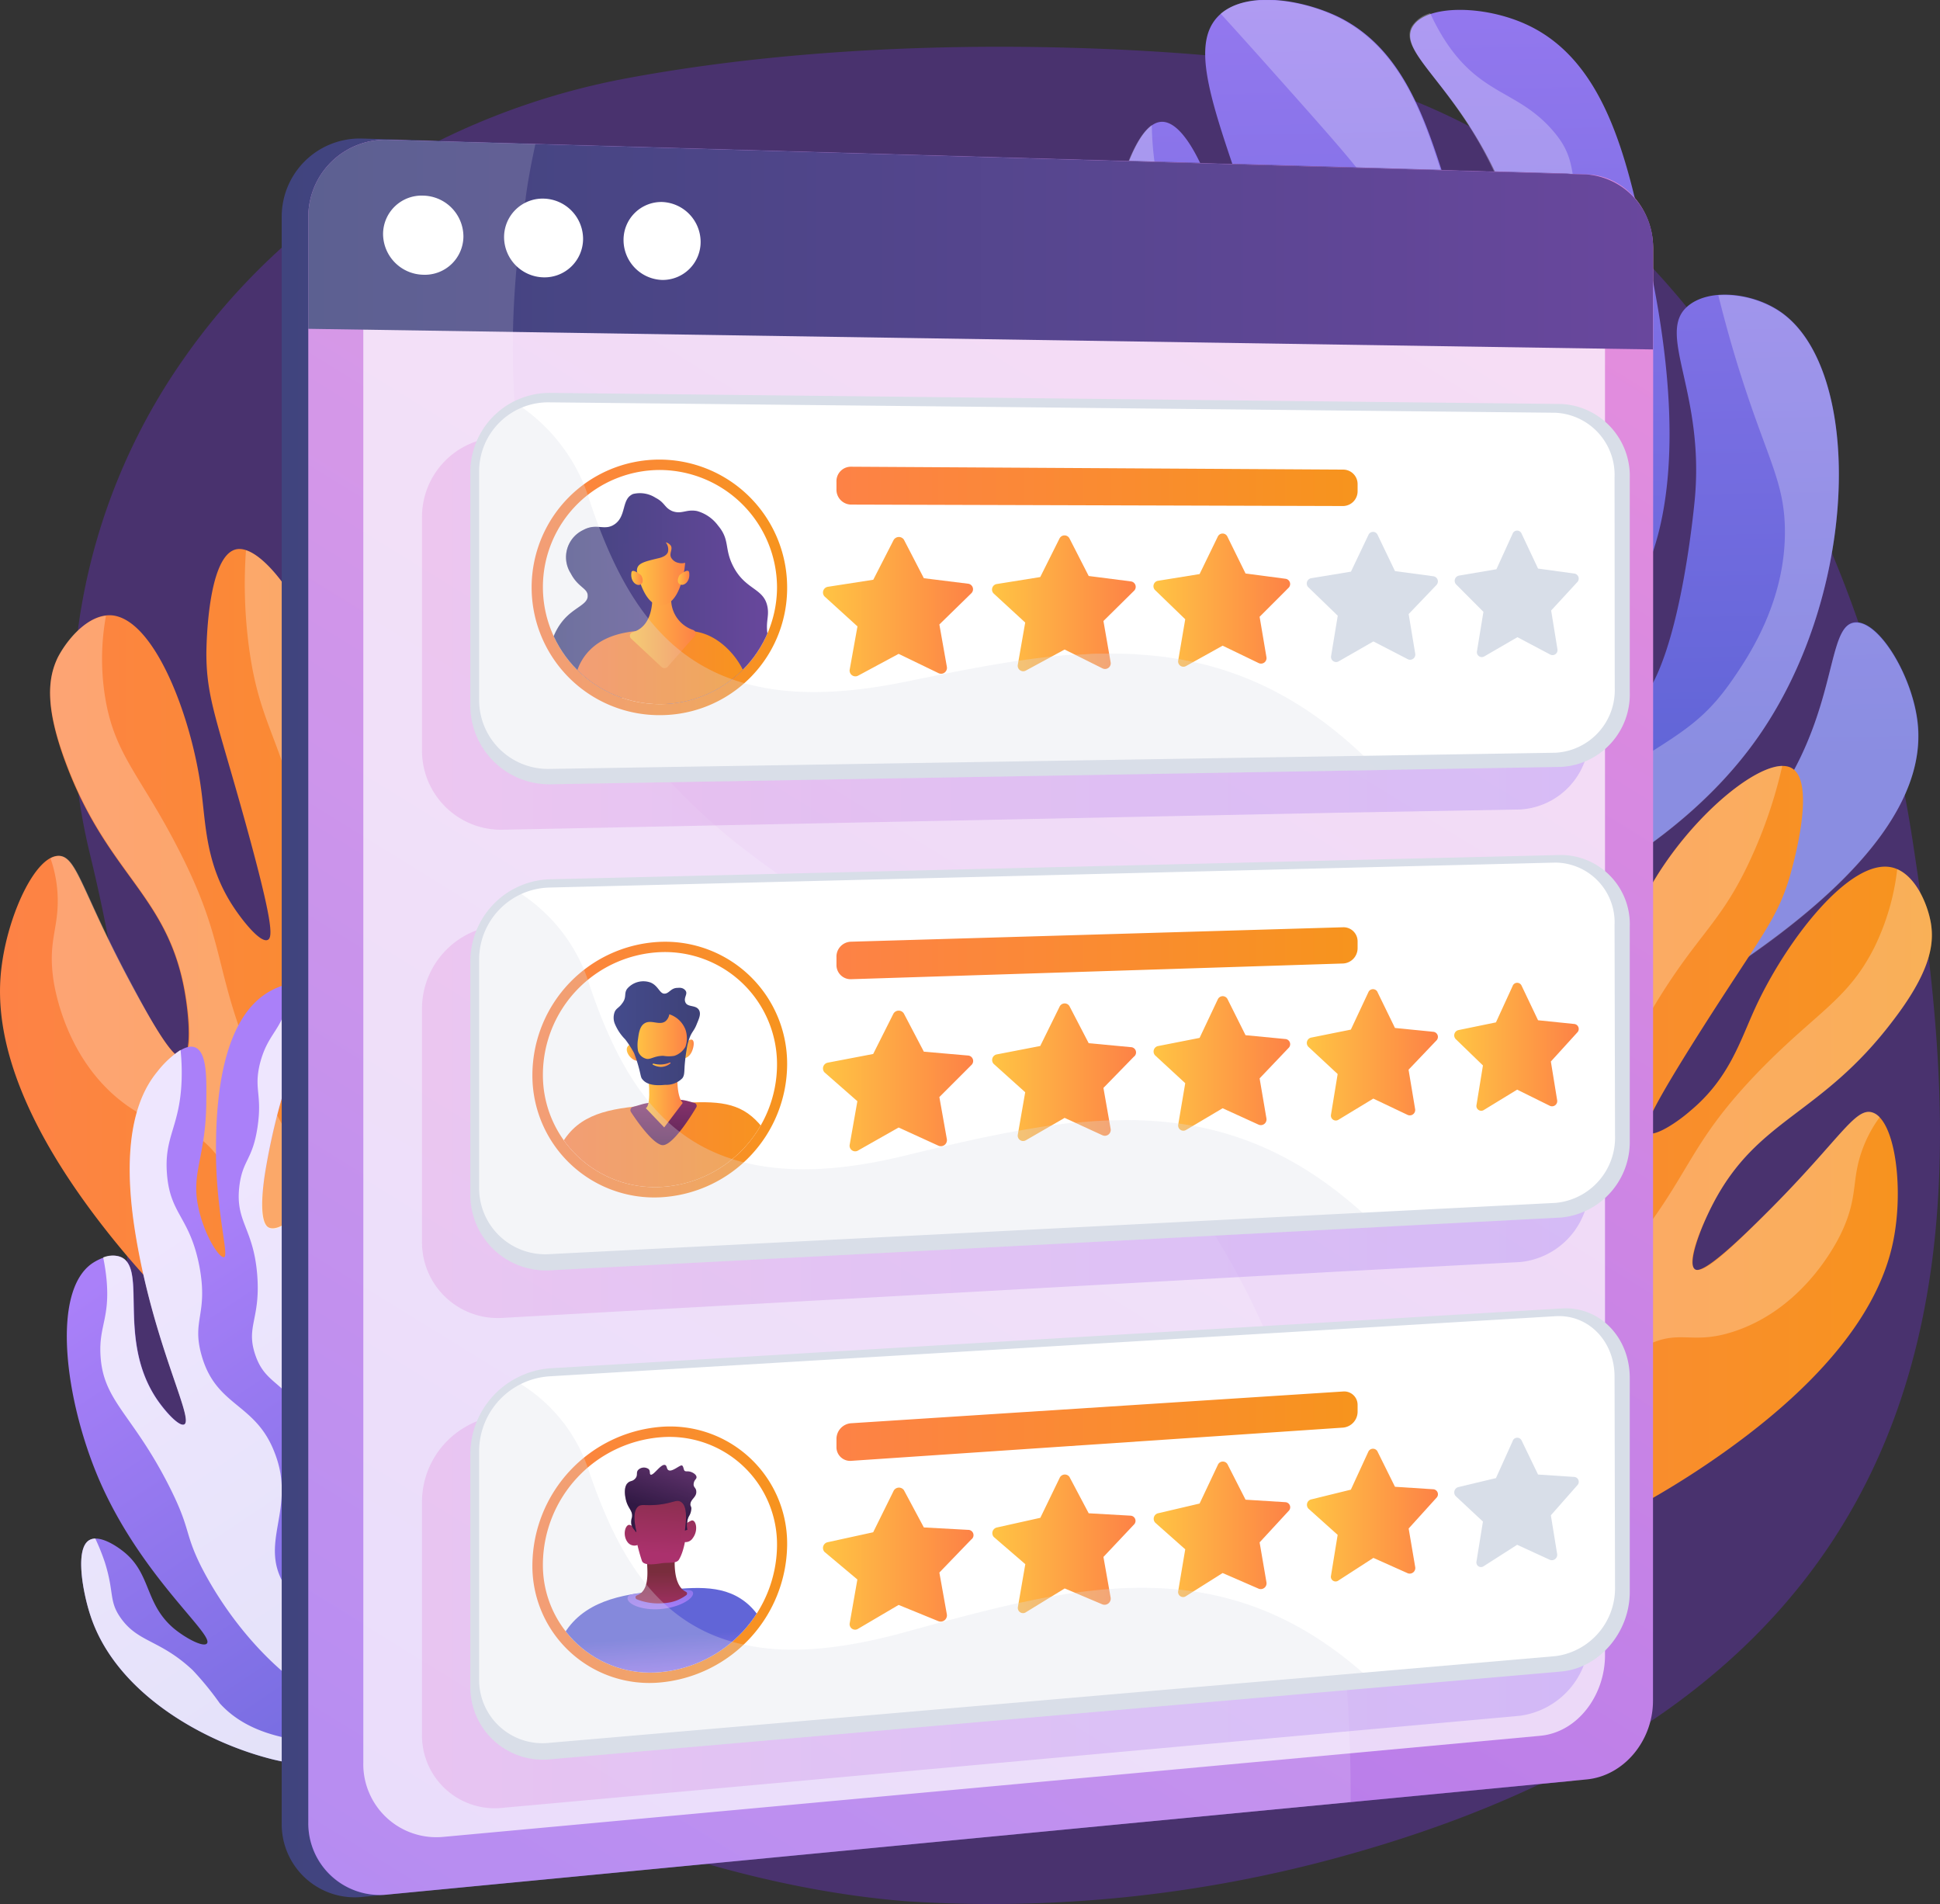 <svg xmlns="http://www.w3.org/2000/svg" xmlns:xlink="http://www.w3.org/1999/xlink" viewBox="0 0 201.36 197.59"><rect x="0" y="0" width="201.36" height="197.59" fill="#333333" stroke="none"/><defs><style>.cls-1,.cls-12,.cls-25,.cls-5{fill:#fff;}.cls-2{isolation:isolate;}.cls-3{fill:#49326e;}.cls-4{fill:url(#linear-gradient);}.cls-12,.cls-25,.cls-5,.cls-7{mix-blend-mode:soft-light;}.cls-5{opacity:0.26;}.cls-6{fill:url(#linear-gradient-2);}.cls-8{fill:url(#linear-gradient-3);}.cls-9{fill:url(#linear-gradient-4);}.cls-10{fill:url(#linear-gradient-5);}.cls-11{fill:url(#linear-gradient-6);}.cls-12{opacity:0.8;}.cls-13{fill:url(#linear-gradient-7);}.cls-14{fill:url(#linear-gradient-8);}.cls-15{fill:url(#linear-gradient-9);}.cls-16{fill:url(#linear-gradient-10);}.cls-17{fill:url(#linear-gradient-11);}.cls-18{fill:url(#linear-gradient-12);}.cls-19{fill:url(#linear-gradient-13);}.cls-20{fill:url(#linear-gradient-14);}.cls-21{fill:url(#linear-gradient-15);}.cls-22{fill:url(#linear-gradient-16);}.cls-23{fill:url(#linear-gradient-17);}.cls-24{fill:url(#linear-gradient-18);}.cls-25{opacity:0.7;}.cls-26{fill:url(#linear-gradient-19);}.cls-27{opacity:0.15;}.cls-28,.cls-29,.cls-30,.cls-31,.cls-40,.cls-46,.cls-61{mix-blend-mode:multiply;}.cls-29,.cls-30,.cls-31,.cls-40,.cls-46,.cls-61{opacity:0.3;}.cls-29{fill:url(#linear-gradient-20);}.cls-30{fill:url(#linear-gradient-21);}.cls-31{fill:url(#linear-gradient-22);}.cls-32,.cls-46{fill:#d8dee8;}.cls-33{fill:url(#linear-gradient-23);}.cls-34{fill:url(#linear-gradient-24);}.cls-35{fill:url(#linear-gradient-25);}.cls-36{fill:url(#linear-gradient-26);}.cls-37{fill:url(#linear-gradient-27);}.cls-38{clip-path:url(#clip-path);}.cls-39{fill:url(#linear-gradient-28);}.cls-40{fill:url(#linear-gradient-29);}.cls-41{fill:url(#linear-gradient-30);}.cls-42{fill:url(#linear-gradient-31);}.cls-43{fill:url(#linear-gradient-32);}.cls-44{fill:url(#linear-gradient-33);}.cls-45{fill:url(#linear-gradient-34);}.cls-47{fill:url(#linear-gradient-35);}.cls-48{fill:url(#linear-gradient-36);}.cls-49{fill:url(#linear-gradient-37);}.cls-50{fill:url(#linear-gradient-38);}.cls-51{fill:url(#linear-gradient-39);}.cls-52{fill:url(#linear-gradient-40);}.cls-53{clip-path:url(#clip-path-2);}.cls-54{fill:url(#linear-gradient-41);}.cls-55{fill:url(#linear-gradient-42);}.cls-56{fill:url(#linear-gradient-43);}.cls-57{fill:url(#linear-gradient-44);}.cls-58{fill:url(#linear-gradient-45);}.cls-59{fill:url(#linear-gradient-46);}.cls-60{fill:url(#linear-gradient-47);}.cls-62{fill:url(#linear-gradient-48);}.cls-63{fill:url(#linear-gradient-49);}.cls-64{fill:url(#linear-gradient-50);}.cls-65{fill:url(#linear-gradient-51);}.cls-66{fill:url(#linear-gradient-52);}.cls-67{fill:url(#linear-gradient-53);}.cls-68{fill:url(#linear-gradient-54);}.cls-69{fill:url(#linear-gradient-55);}.cls-70{clip-path:url(#clip-path-3);}.cls-71{fill:url(#linear-gradient-56);}.cls-72{fill:url(#linear-gradient-57);}.cls-73{fill:url(#linear-gradient-58);}.cls-74{fill:url(#linear-gradient-59);}.cls-75{fill:url(#linear-gradient-60);}.cls-76{fill:url(#linear-gradient-61);}.cls-77{fill:url(#linear-gradient-62);}.cls-78{fill:url(#linear-gradient-63);}</style><linearGradient id="linear-gradient" y1="108.02" x2="67.16" y2="108.02" gradientUnits="userSpaceOnUse"><stop offset="0" stop-color="#fd8246"/><stop offset="1" stop-color="#f7941d"/></linearGradient><linearGradient id="linear-gradient-2" x1="-758.02" y1="517.25" x2="-745.96" y2="590.36" gradientTransform="matrix(0.91, -0.41, 0.41, 0.92, 493.7, -657.64)" gradientUnits="userSpaceOnUse"><stop offset="0" stop-color="#aa80f9"/><stop offset="1" stop-color="#6165d7"/></linearGradient><linearGradient id="linear-gradient-3" x1="50.29" y1="179.7" x2="50.69" y2="179.7" gradientUnits="userSpaceOnUse"><stop offset="0" stop-color="#ffc444"/><stop offset="1" stop-color="#fd8246"/></linearGradient><linearGradient id="linear-gradient-4" x1="50.4" y1="179.67" x2="51.51" y2="179.67" xlink:href="#linear-gradient-3"/><linearGradient id="linear-gradient-5" x1="45.48" y1="178.09" x2="48.89" y2="178.09" xlink:href="#linear-gradient-3"/><linearGradient id="linear-gradient-6" x1="50.09" y1="179.79" x2="50.38" y2="179.79" xlink:href="#linear-gradient-3"/><linearGradient id="linear-gradient-7" x1="49.68" y1="179.68" x2="50.11" y2="179.68" xlink:href="#linear-gradient-3"/><linearGradient id="linear-gradient-8" x1="49.92" y1="179.76" x2="50.31" y2="179.76" xlink:href="#linear-gradient-3"/><linearGradient id="linear-gradient-9" x1="50" y1="179.82" x2="50.1" y2="179.82" xlink:href="#linear-gradient-3"/><linearGradient id="linear-gradient-10" x1="48.89" y1="179.48" x2="50.29" y2="179.48" xlink:href="#linear-gradient-3"/><linearGradient id="linear-gradient-11" x1="50.31" y1="179.75" x2="50.44" y2="179.75" xlink:href="#linear-gradient-3"/><linearGradient id="linear-gradient-12" x1="50.38" y1="179.77" x2="50.4" y2="179.77" xlink:href="#linear-gradient-3"/><linearGradient id="linear-gradient-13" x1="50.1" y1="179.82" x2="50.39" y2="179.82" xlink:href="#linear-gradient-3"/><linearGradient id="linear-gradient-14" x1="50.11" y1="179.73" x2="50.4" y2="179.73" xlink:href="#linear-gradient-3"/><linearGradient id="linear-gradient-15" x1="-99.62" y1="32.26" x2="-115.27" y2="145.99" gradientTransform="translate(231.19 -82.56) rotate(-8.99)" xlink:href="#linear-gradient-2"/><linearGradient id="linear-gradient-16" x1="124.76" y1="123.9" x2="200.49" y2="123.9" xlink:href="#linear-gradient"/><linearGradient id="linear-gradient-17" x1="29.24" y1="105.63" x2="169.58" y2="105.63" gradientUnits="userSpaceOnUse"><stop offset="0" stop-color="#40447e"/><stop offset="1" stop-color="#69479d"/></linearGradient><linearGradient id="linear-gradient-18" x1="149.86" y1="21.65" x2="3.65" y2="258.52" gradientUnits="userSpaceOnUse"><stop offset="0" stop-color="#e38ddd"/><stop offset="1" stop-color="#9571f6"/></linearGradient><linearGradient id="linear-gradient-19" x1="31.98" y1="25.36" x2="171.57" y2="25.36" xlink:href="#linear-gradient-17"/><linearGradient id="linear-gradient-20" x1="43.8" y1="65.72" x2="164.94" y2="65.72" xlink:href="#linear-gradient-18"/><linearGradient id="linear-gradient-21" x1="43.8" y1="163.96" x2="164.94" y2="163.96" xlink:href="#linear-gradient-18"/><linearGradient id="linear-gradient-22" x1="43.8" y1="114.9" x2="164.94" y2="114.9" xlink:href="#linear-gradient-18"/><linearGradient id="linear-gradient-23" x1="85.38" y1="62.94" x2="100.99" y2="62.94" xlink:href="#linear-gradient-3"/><linearGradient id="linear-gradient-24" x1="102.99" y1="62.6" x2="117.85" y2="62.6" xlink:href="#linear-gradient-3"/><linearGradient id="linear-gradient-25" x1="119.75" y1="62.26" x2="133.91" y2="62.26" xlink:href="#linear-gradient-3"/><linearGradient id="linear-gradient-26" x1="86.82" y1="50.48" x2="140.91" y2="50.48" xlink:href="#linear-gradient"/><linearGradient id="linear-gradient-27" x1="55.26" y1="60.96" x2="81.7" y2="60.96" xlink:href="#linear-gradient"/><clipPath id="clip-path"><path class="cls-1" d="M80.65,60.92A12.15,12.15,0,1,1,68.6,48.77,12.22,12.22,0,0,1,80.65,60.92Z"/></clipPath><linearGradient id="linear-gradient-28" x1="57" y1="62.25" x2="80.35" y2="62.25" xlink:href="#linear-gradient-17"/><linearGradient id="linear-gradient-29" x1="57" y1="62.39" x2="80.35" y2="62.39" xlink:href="#linear-gradient-17"/><linearGradient id="linear-gradient-30" x1="59.61" y1="69.58" x2="77.66" y2="69.58" xlink:href="#linear-gradient"/><linearGradient id="linear-gradient-31" x1="65.34" y1="65.29" x2="72.2" y2="65.29" xlink:href="#linear-gradient-3"/><linearGradient id="linear-gradient-32" x1="66.11" y1="59.56" x2="71.12" y2="59.56" xlink:href="#linear-gradient-3"/><linearGradient id="linear-gradient-33" x1="65.53" y1="59.97" x2="66.76" y2="59.97" xlink:href="#linear-gradient-3"/><linearGradient id="linear-gradient-34" x1="70.31" y1="59.96" x2="71.53" y2="59.96" xlink:href="#linear-gradient-3"/><linearGradient id="linear-gradient-35" x1="85.38" y1="161.74" x2="100.99" y2="161.74" xlink:href="#linear-gradient-3"/><linearGradient id="linear-gradient-36" x1="102.99" y1="160.17" x2="117.85" y2="160.17" xlink:href="#linear-gradient-3"/><linearGradient id="linear-gradient-37" x1="119.75" y1="158.68" x2="133.91" y2="158.68" xlink:href="#linear-gradient-3"/><linearGradient id="linear-gradient-38" x1="135.72" y1="157.26" x2="149.23" y2="157.26" xlink:href="#linear-gradient-3"/><linearGradient id="linear-gradient-39" x1="86.82" y1="147.99" x2="140.91" y2="147.99" xlink:href="#linear-gradient"/><linearGradient id="linear-gradient-40" x1="55.26" y1="161.33" x2="81.7" y2="161.33" xlink:href="#linear-gradient"/><clipPath id="clip-path-2"><path class="cls-1" d="M80.65,160.44A13.33,13.33,0,0,1,68.6,173.51a11.15,11.15,0,0,1-12.25-11.29A13.29,13.29,0,0,1,68.6,149.14,11.16,11.16,0,0,1,80.65,160.44Z"/></clipPath><linearGradient id="linear-gradient-41" x1="68.92" y1="175.43" x2="68.51" y2="169.86" gradientTransform="matrix(1, 0, 0, 1, 0, 0)" xlink:href="#linear-gradient-2"/><linearGradient id="linear-gradient-42" x1="68.56" y1="167.27" x2="68.47" y2="161.61" gradientTransform="matrix(1, 0, 0, 1, 0, 0)" xlink:href="#linear-gradient-2"/><linearGradient id="linear-gradient-43" x1="68.61" y1="167.77" x2="68.58" y2="163.15" gradientUnits="userSpaceOnUse"><stop offset="0" stop-color="#ab316d"/><stop offset="1" stop-color="#792d3d"/></linearGradient><linearGradient id="linear-gradient-44" x1="68.22" y1="161.21" x2="68.98" y2="151.99" xlink:href="#linear-gradient-43"/><linearGradient id="linear-gradient-45" x1="65.55" y1="161.12" x2="66.29" y2="152.17" xlink:href="#linear-gradient-43"/><linearGradient id="linear-gradient-46" x1="71.26" y1="161.24" x2="72.03" y2="151.99" xlink:href="#linear-gradient-43"/><linearGradient id="linear-gradient-47" x1="68.01" y1="156.85" x2="70.09" y2="150.4" gradientUnits="userSpaceOnUse"><stop offset="0" stop-color="#311944"/><stop offset="1" stop-color="#6b3976"/></linearGradient><linearGradient id="linear-gradient-48" x1="68.02" y1="156.8" x2="70.14" y2="150.23" xlink:href="#linear-gradient-47"/><linearGradient id="linear-gradient-49" x1="85.38" y1="112.19" x2="100.99" y2="112.19" xlink:href="#linear-gradient-3"/><linearGradient id="linear-gradient-50" x1="102.99" y1="111.24" x2="117.85" y2="111.24" xlink:href="#linear-gradient-3"/><linearGradient id="linear-gradient-51" x1="119.75" y1="110.33" x2="133.91" y2="110.33" xlink:href="#linear-gradient-3"/><linearGradient id="linear-gradient-52" x1="135.72" y1="109.46" x2="149.23" y2="109.46" xlink:href="#linear-gradient-3"/><linearGradient id="linear-gradient-53" x1="150.96" y1="108.64" x2="163.86" y2="108.64" xlink:href="#linear-gradient-3"/><linearGradient id="linear-gradient-54" x1="86.82" y1="98.92" x2="140.91" y2="98.92" xlink:href="#linear-gradient"/><linearGradient id="linear-gradient-55" x1="55.26" y1="110.99" x2="81.7" y2="110.99" xlink:href="#linear-gradient"/><clipPath id="clip-path-3"><path class="cls-1" d="M80.65,110.53A12.75,12.75,0,0,1,68.6,123.17a11.62,11.62,0,0,1-12.25-11.72A12.74,12.74,0,0,1,68.6,98.8,11.64,11.64,0,0,1,80.65,110.53Z"/></clipPath><linearGradient id="linear-gradient-56" x1="57.39" y1="119.26" x2="80.48" y2="119.26" xlink:href="#linear-gradient"/><linearGradient id="linear-gradient-57" x1="68.71" y1="123.41" x2="68.93" y2="111.39" gradientUnits="userSpaceOnUse"><stop offset="0" stop-color="#311944"/><stop offset="0.56" stop-color="#6f2b60"/><stop offset="1" stop-color="#a03976"/></linearGradient><linearGradient id="linear-gradient-58" x1="67.03" y1="114.01" x2="70.87" y2="114.01" xlink:href="#linear-gradient-3"/><linearGradient id="linear-gradient-59" x1="65.91" y1="107.97" x2="71.43" y2="107.97" xlink:href="#linear-gradient-3"/><linearGradient id="linear-gradient-60" x1="65.05" y1="109.21" x2="66.23" y2="109.21" xlink:href="#linear-gradient-3"/><linearGradient id="linear-gradient-61" x1="70.98" y1="108.84" x2="72" y2="108.84" xlink:href="#linear-gradient-3"/><linearGradient id="linear-gradient-62" x1="63.72" y1="107.24" x2="72.65" y2="107.24" gradientUnits="userSpaceOnUse"><stop offset="0" stop-color="#444b8c"/><stop offset="1" stop-color="#3e4177"/></linearGradient><linearGradient id="linear-gradient-63" x1="67.75" y1="110.48" x2="69.6" y2="110.48" xlink:href="#linear-gradient-3"/></defs><g class="cls-2"><g id="Layer_2" data-name="Layer 2"><g id="Layer_1-2" data-name="Layer 1"><path class="cls-3" d="M198.51,87.18c-5.25-34.39-26.79-76.63-69.35-81.05,0,0-32.3-3.93-64.15,2-18.9,3.54-35.48,14.06-46,29.18A63.34,63.34,0,0,0,9.3,88.48c2.77,11.42,4.63,23.24,4.12,35-.89,20.42-.38,39.48,19.44,51.66,17.7,10.88,40,20.47,61.21,22.15a136.54,136.54,0,0,0,44.55-4.47C209.54,173.63,203.76,121.56,198.51,87.18Z"/><path class="cls-4" d="M53.55,159.06a77.4,77.4,0,0,0,13.07-33.88,60,60,0,0,0-3.05-28.8c-.93-2.44-4.77-12.54-8.84-12.19-1.7.15-3.13,2.09-3.71,3.64-1.86,5,3.94,9.39,1.83,13.49-.67,1.29-2,2.41-3,2.15-.42-.11-1.7-.78-1.64-8.52.08-10.44,2.52-12.36,2-19.37-.22-2.85-.87-11.21-5.81-13.18-1.56-.63-4-.81-5.56.52-2.56,2.25-.47,7.14.89,16.25s1.4,18.67.42,18.83c-.78.13-2.46-5.5-3.38-9.72-1.66-7.57-.68-9.6-1.74-14.75C33.26,64.85,27.51,56.36,24.52,57s-3.09,10.09-3.1,10.75c0,4.73,1.1,6.92,4.16,18,2.72,9.87,2.76,11.53,2.21,11.78-.73.35-2.54-1.87-3.59-3.47-2.85-4.36-2.82-8.4-3.31-12.06-1-7.64-4.86-17.77-9.3-18.15C9.2,63.68,7,66.33,6,68.22c-1,2.08-1.4,5,.81,10.93C11.1,90.68,17.25,92.77,19.11,102.6c.56,3,.77,6.83-.18,7.13s-3.43-4.06-5.7-8.33c-4.72-8.91-5.29-12.5-7.1-12.59C3.8,88.71,1,94.49.22,99.9c-.6,4.12-.74,12.92,10.42,27.29C23.61,143.92,40.52,153.56,53.55,159.06Z"/><path class="cls-5" d="M18.46,88c5.16,10,3.58,12.45,8,22.83,3.74,8.85,6.81,11.61,12.77,20.87A174.84,174.84,0,0,1,53.42,158.8c-22.17-11.26-27.73-20.12-28-26.53-.12-2.59.36-9.78-4.22-13.77-2.7-2.35-4.36-1.17-8.08-3.83-6.27-4.5-7.45-12.11-7.59-13.1-.51-3.65.4-5,.46-7.78a13.33,13.33,0,0,0-.75-4.72,1.79,1.79,0,0,1,.94-.26c1.81.09,2.38,3.68,7.1,12.59,2.27,4.27,4.62,8.67,5.7,8.33s.74-4.16.18-7.13c-1.86-9.83-8-11.92-12.29-23.45C4.61,73.19,5,70.3,6,68.22c.86-1.73,2.81-4.08,5-4.32a24.87,24.87,0,0,0-.08,8.5C11.9,78.35,14.6,80.48,18.46,88Z"/><path class="cls-5" d="M45.9,78.69c.35,5.26-.8,6.5-1.43,13.1-.8,8.46-1.2,12.69.89,17,2.94,6.09,7.87,6.49,8.93,12.7.46,2.71-.38,3.21.15,6.72.78,5.26,3.26,8.34,4.23,10.24,1.69,3.33,1.8,9.15-4.91,20.1,3.12-18.77-.77-28.27-5.62-33.5-4.38-4.72-8.22-4.53-12.11-10.78-5.18-8.31-1-12.87-4.83-28.69-2.32-9.6-4.47-10.82-5.46-19.23a49.54,49.54,0,0,1-.21-9.25c3.14,1,7.91,8.64,9.53,16.42,1.06,5.15.08,7.18,1.74,14.75.92,4.22,2.6,9.85,3.38,9.72,1-.16,1-9.6-.42-18.83s-3.45-14-.89-16.25a5.25,5.25,0,0,1,4.54-.83,48,48,0,0,0,.47,6C44.6,73.08,45.59,74.17,45.9,78.69Z"/><path class="cls-6" d="M50.44,179.75c-3,1.52-11.63,5.38-22,2.85-7.2-1.76-16.4-6.87-19.05-14.95-.78-2.35-1.65-7-.11-7.84,1.09-.62,3,.78,3.35,1.05,3.14,2.33,2.29,5.51,5.46,8.16,1.23,1,3,1.93,3.38,1.53.84-.9-6.83-6.94-11.18-17-3.55-8.26-5-19.47-.74-22.44.16-.11,1.85-1.25,3.09-.63,2.62,1.31-.46,8.55,3.62,14.67,1,1.44,2.38,2.92,2.88,2.66,1.06-.56-3.26-8.39-5.11-20.07-1.61-10.21.67-14.49,2.32-16.54.44-.55,2.53-3,3.86-2.53s1.22,3.44,1.2,5.78c-.06,5.56-1.55,7.21-.86,10.65.59,3,2.2,5.49,2.71,5.35s-.74-4.36-.84-10.33c0-3-.22-14,5.59-17.26,1.25-.7,3.22-1.29,4.07-.5s.08,2.7-1.62,7.8a67.72,67.72,0,0,0-3,11.85c-.53,3.65-.3,5,.4,5.39s1.48-.13,2-.61c2.72-2.37-1.11-7.61,1.33-13.62.73-1.81,2.36-4.5,3.87-4.31,2.61.32,3.52,9.13,3.62,10.15.41,4.2,1,10.17-1.87,16.41-1.46,3.18-3.66,6.09-2.46,7.93a2,2,0,0,0,1.65,1c1.56-.18,1.59-3.71,4.21-8.27,1.09-1.9,2.27-4,3.54-3.83,1.43.16,2.49,3.06,2.79,5.3.87,6.32-3.61,11.7-2.35,12.65a4.68,4.68,0,0,0,1.49,0c2.07-.16,2.56-.48,3.24-.33,1.58.32,2.35,2.71,2.43,3,1.28,4.1-3.93,6.86-6.54,15.55-1.36,4.48-.74,6.29-.34,7.12C45.88,178.39,49.24,179.44,50.44,179.75Z"/><g class="cls-7"><path class="cls-8" d="M50.69,179.67l-.4,0,.11,0Z"/><path class="cls-9" d="M50.44,179.75l0,0,1.11-.19-.82.09-.29.07Z"/><path class="cls-10" d="M45.48,176.94a9.15,9.15,0,0,0,3.41,2.3A16.81,16.81,0,0,1,45.48,176.94Z"/><path class="cls-11" d="M50.1,179.81l.28,0h-.07l-.22.05Z"/><path class="cls-12" d="M10.43,140.62c.26,4.79,3.3,6.06,7.1,13.55,2.3,4.52,1.57,4.81,3.33,8.35,1,1.95,7.32,14.17,20.23,17a25.59,25.59,0,0,0,8.91.32l.09,0-.17-.08c-5.22.36-7.93-1-9.45-2.51-2-1.95-1.51-3.88-4.52-7.14s-4.69-3-6.28-5.42c-3-4.53,1.15-8-1.15-13.91-2-5.29-6.12-4.73-7.62-10.22-1-3.61.71-4.18-.19-9.08-1-5.25-3.05-5.39-3.38-9.67-.31-3.92,1.35-4.86,1.52-9.72a22.67,22.67,0,0,0-.11-3.14,10.14,10.14,0,0,0-2.41,2.25c-1.65,2-3.93,6.33-2.32,16.54,1.85,11.68,6.17,19.51,5.11,20.07-.5.26-1.92-1.22-2.88-2.66-4.08-6.12-1-13.36-3.62-14.67a2.48,2.48,0,0,0-1.91,0,21.61,21.61,0,0,1,.35,2.31C11.42,136.81,10.26,137.58,10.43,140.62Z"/><path class="cls-13" d="M50.11,179.72l-.43-.1.24.11Z"/><path class="cls-14" d="M50.09,179.81l.22-.05-.2,0h-.19Z"/><path class="cls-15" d="M50,179.83l.1,0h0Z"/><path class="cls-12" d="M50,179.83a51.07,51.07,0,0,1-12.35,1.22c-5.43-.15-11.3-.39-14.84-4.3A31.51,31.51,0,0,0,20,173.31c-3.4-3.19-5.66-2.84-7.48-5.43-1.24-1.76-.64-2.58-1.63-5.74a22.38,22.38,0,0,0-1-2.49,1.32,1.32,0,0,0-.61.16c-1.54.89-.67,5.49.11,7.84,2.65,8.08,11.85,13.19,19.05,14.95a32.32,32.32,0,0,0,21.8-2.74l-.12-.05Z"/><path class="cls-12" d="M43.76,132.21c-1.27-.13-2.45,1.93-3.54,3.83-2.62,4.56-2.65,8.09-4.21,8.27a2,2,0,0,1-1.65-1c-1.2-1.84,1-4.75,2.46-7.93,2.86-6.24,2.28-12.21,1.87-16.41-.1-1-1-9.83-3.62-10.15-1.51-.19-3.14,2.5-3.87,4.31-2.44,6,1.39,11.25-1.33,13.62-.55.48-1.44.91-2,.61s-.93-1.74-.4-5.39a67.72,67.72,0,0,1,3-11.85c1.7-5.1,2.49-7,1.62-7.8a2.35,2.35,0,0,0-2.08-.27,9.45,9.45,0,0,1-.25,2.22c-.64,2.71-2,3.06-2.78,6.09-.66,2.7.26,3.16-.25,6.59s-1.54,3.39-1.88,6.09c-.47,3.78,1.46,4.32,1.85,9.28.35,4.59-1.21,5.31-.2,8.28s2.84,2.67,4.88,6.11c2.78,4.69.19,6.7,2.95,11.22,2.05,3.37,4.4,3.76,4.92,7,.3,1.91-.4,2.43-.06,4.58a11.64,11.64,0,0,0,3.32,6.1,14.28,14.28,0,0,0,7.2,4l-.79-.38a9.15,9.15,0,0,1-3.41-2.3,10.89,10.89,0,0,1-2.73-3.56,12.68,12.68,0,0,1-1.23-4.85c0-4.35,3.07-6,2.19-8.52s-4.45-2.39-4.68-4.52c-.17-1.55,1.71-1.88,2.57-4.38,1-2.8-.89-3.89-.42-7.22s2.44-3.61,3.32-6.88a10.22,10.22,0,0,0,.18-4.3A1.63,1.63,0,0,0,43.76,132.21Z"/><path class="cls-16" d="M50.11,179.72h.18a13.48,13.48,0,0,1-1.4-.47l.79.38Z"/><path class="cls-17" d="M50.4,179.74l-.09,0h.09l0,0Z"/><path class="cls-18" d="M50.39,179.77h0Z"/><path class="cls-19" d="M50.1,179.81l.12.05.17-.09h0Z"/><path class="cls-20" d="M50.31,179.76l.09,0-.11,0h-.18Z"/></g><path class="cls-21" d="M82.19,131.45c18.16-14.93,23.43-28.49,24.9-38.08,1.13-7.37,3.3-33.79-2.06-54.1-.72-2.72-2.9-10.36.67-13.71,1.59-1.49,4.47-2.29,6.51-1.24,3.27,1.7,1.82,6.87,4,21.11.68,4.56,1.75,10.18,5.43,16,.27.42,2.7,4.24,3.39,3.91.93-.44-2.14-7.83-5.72-20-4.15-14.11-4.94-20.88-2.58-27.42.54-1.49,1.89-5.22,3.84-5.28,2.84-.09,5.84,7.63,6.94,13.72,1.06,5.86,0,8.35,1.54,17.25,1.09,6.33,2,7.19,2.65,7.28,1.47.18,3.48-3.38,4.3-6.51,1.86-7.17-2.67-11.52-7.44-25.46-3-8.76-4.84-14.31-2.2-17.15s8.68-1.9,12.6,0c6.78,3.37,9.09,10.81,11.42,18.28,1.72,5.54,5.7,18.35,4.1,27.54-.36,2.07-.1,4.79.43,4.88.88.15,3.5-6.84,4.06-14.06a42.42,42.42,0,0,0-3.59-20.15C151,8.79,145.15,5.49,146.58,2.84c1.29-2.37,7.4-2.38,11.94-.26,8.09,3.77,10.32,13.93,12.23,22.67,1.46,6.68,6.14,28-2.75,38.57-1.18,1.41-4.58,5-3.54,7.71A4,4,0,0,0,168.22,74c5.43-.61,7.42-19.47,7.67-22,1.11-11.24-4-17.34-.76-20.19,2.21-1.94,6.74-1.46,9.63.51,8.64,5.88,8.29,28.92-2.18,44-11.31,16.31-32.94,21.15-32,23.55.4,1,4.55.32,6.3,0,2-.35,21.63-4.08,29.95-21.19,3.71-7.64,3.18-13.85,5.69-14.1s6.05,5.64,6.54,10.54c1.57,15.64-27,30.36-38.72,36.39C144.9,119.49,119,129.86,82.19,131.45Z"/><path class="cls-5" d="M142.06,19.19c4.06,7.72,0,11.47,1.91,24.88,1.6,11,4.67,10.75,5.06,17.88.56,10.28-5.43,17.86-15.85,31-6.92,8.75-15.27,19.12-30.09,28.19a101.8,101.8,0,0,1-19,9.06l-1.08.61a150.29,150.29,0,0,0,26.14-7.76c7.44-3,11.12-5.23,14.34-7.93,5.24-4.39,5.41-6.76,13.59-17,8.81-11,9.66-9.58,12.46-15,4.72-9.07,1.82-12.18,7-19.6,4.12-5.85,7.32-5.9,9.2-11.2,1.25-3.54.53-5.52-.61-14.12-2.5-18.75-.62-20.73-3.89-24.57-3.63-4.26-7.49-3.66-11.23-9.39a21.51,21.51,0,0,1-1.56-2.87,3.29,3.29,0,0,0-1.93,1.39c-1.43,2.65,4.43,5.95,8.75,15.47a42.42,42.42,0,0,1,3.59,20.15c-.56,7.22-3.18,14.21-4.06,14.06-.53-.09-.79-2.81-.43-4.88,1.6-9.19-2.38-22-4.1-27.54C148,12.63,145.69,5.19,138.91,1.82c-3.74-1.85-9.42-2.76-12.21-.4,1.43,1.57,3.07,3.39,4.88,5.42C138.06,14.11,141.3,17.75,142.06,19.19Z"/><path class="cls-5" d="M192.51,64.62c-2.51.25-2,6.46-5.69,14.1-8.32,17.11-27.92,20.84-29.95,21.19-1.75.3-5.9,1-6.3,0-.93-2.4,20.7-7.24,32-23.55,10.47-15.08,10.82-38.12,2.18-44a10.54,10.54,0,0,0-6.4-1.72c.62,2.48,1.39,5.33,2.39,8.45,2.71,8.5,4.43,10.88,4.52,15.73.14,7.6-3.87,13.43-5.42,15.68-4.63,6.73-7.9,5.93-21.16,16.55-8.68,7-12,11.09-13.07,12.42a60.09,60.09,0,0,0-7.91,13.45c-3.15,6.78-15.59,14.28-55.25,18.32l-.27.23c36.78-1.59,62.71-12,78.14-19.9,11.7-6,40.29-20.75,38.72-36.39C198.56,70.26,195,64.37,192.51,64.62Z"/><path class="cls-5" d="M112.8,48.6c1.31,8.11-1.45,8.73.27,15.8,2,8.07,6,9.26,5.32,14.38-.62,4.42-3.85,5-7.14,11.29A33.71,33.71,0,0,0,107.8,103c-.75,5.53-5.94,14-24.35,27.47l.65-.23a74.33,74.33,0,0,0,19.27-15.5c4.52-5.18,4.74-7,13.15-17,8.62-10.21,11.26-11.69,13.67-17.59,1.07-2.65,4.72-11.63,1.58-20.76-2.66-7.75-7.8-8.63-8.44-16.13-.4-4.77,1.56-5.76.82-11.51-.63-4.87-2.29-6.1-3.6-11.2a32.85,32.85,0,0,1-1-7.57c-1.43,1-2.42,3.7-2.87,4.93-2.36,6.54-1.57,13.31,2.58,27.42,3.58,12.13,6.65,19.52,5.72,20-.69.33-3.12-3.49-3.39-3.91-3.68-5.79-4.75-11.41-5.43-16-2.13-14.24-.68-19.41-4-21.11a5.44,5.44,0,0,0-4.07-.16,23.14,23.14,0,0,0-.67,7.41C108,38.56,111.42,40,112.8,48.6Z"/><path class="cls-22" d="M128.46,168.83a77.47,77.47,0,0,1-2.64-36.21A60,60,0,0,1,137.11,106c1.61-2.07,8.22-10.61,12-9.09,1.59.63,2.39,2.9,2.48,4.56.32,5.37-6.49,7.83-5.66,12.37.26,1.43,1.24,2.89,2.19,2.92.43,0,1.85-.25,4.05-7.68,3-10,1.18-12.56,3.74-19.1,1-2.67,4.09-10.48,9.4-10.93,1.67-.14,4.1.4,5.16,2.12,1.79,2.89-1.63,7-5.58,15.29s-6.77,17.45-5.88,17.89c.7.35,3.95-4.55,6.06-8.32,3.8-6.75,3.44-9,6-13.6,4.25-7.78,12.22-14.23,14.89-12.73s0,10.55-.17,11.19c-1.33,4.54-3.06,6.3-9.22,16-5.48,8.65-6,10.22-5.54,10.63.6.54,3-1,4.45-2.28,4-3.34,5.13-7.22,6.67-10.58,3.2-7,9.82-15.59,14.18-14.66,2.34.5,3.72,3.69,4.08,5.78.39,2.28-.11,5.16-4,10.21-7.45,9.79-13.94,10-18.58,18.86-1.4,2.68-2.72,6.32-1.9,6.87s4.46-2.88,7.87-6.3c7.11-7.15,8.71-10.43,10.46-10,2.26.57,3.26,6.92,2.43,12.33-.62,4.11-3.06,12.57-17.91,23.07C161.51,163.05,142.53,167.36,128.46,168.83Z"/><path class="cls-5" d="M182.72,111c-7.84,8.06-7.05,10.87-14.27,19.53-6.16,7.37-9.89,9.12-18.29,16.24a175.13,175.13,0,0,0-21.5,21.84c24.49-4.32,32.39-11.18,34.56-17.23.87-2.44,2.5-9.46,8.05-11.94,3.26-1.46,4.5.15,8.84-1.32,7.3-2.48,10.65-9.41,11.07-10.32,1.55-3.34,1.09-5,1.82-7.58a13.43,13.43,0,0,1,2.1-4.29,1.74,1.74,0,0,0-.83-.52c-1.75-.45-3.35,2.83-10.46,10-3.41,3.42-6.94,6.94-7.87,6.3s.5-4.19,1.9-6.87C182.48,116,189,115.76,196.42,106c3.85-5,4.35-7.93,4-10.21-.33-1.91-1.51-4.73-3.5-5.59a24.89,24.89,0,0,1-2.4,8.16C191.8,103.73,188.59,105,182.72,111Z"/><path class="cls-5" d="M159.17,94.17c-1.87,4.92-1.13,6.44-2.45,12.94-1.7,8.33-2.55,12.49-5.8,16-4.59,5-9.42,3.91-12.24,9.55-1.22,2.45-.57,3.17-2.09,6.38-2.28,4.81-5.55,7-7,8.57-2.59,2.7-4.39,8.23-1.15,20.65,2.47-18.86,9-26.82,15.13-30.41,5.56-3.24,9.18-1.94,14.72-6.78,7.37-6.45,4.7-12,13-26,5-8.51,7.42-9.05,10.81-16.81a48.54,48.54,0,0,0,2.89-8.79c-3.29.07-10.08,6-13.89,12.94-2.52,4.62-2.16,6.85-6,13.6-2.11,3.77-5.36,8.67-6.06,8.32-.89-.44,1.87-9.47,5.88-17.89s7.37-12.4,5.58-15.29a5.26,5.26,0,0,0-4.1-2.12,46.09,46.09,0,0,1-2.2,5.61C162.05,89.17,160.78,89.93,159.17,94.17Z"/><path class="cls-23" d="M162.58,18,53.05,14.83,37.7,14.38a8.11,8.11,0,0,0-8.46,8.06V189.21a7.58,7.58,0,0,0,8.46,7.62L138,187.21l24.62-2.35c3.87-.38,7-4.15,7-8.3V25.71A7.52,7.52,0,0,0,162.58,18Z"/><path class="cls-24" d="M171.57,176.48c0,4.14-3,7.8-6.9,8.17L40.36,196.58A7.42,7.42,0,0,1,32,189.11V22.51a8,8,0,0,1,8.38-8l124.33,3.59c3.87.12,6.88,3.57,6.88,7.71Z"/><path class="cls-25" d="M37.71,19.88v163a7.58,7.58,0,0,0,8.3,7.73l113.85-10.49c3.9-.36,6.73-4.21,6.73-8.37V23.13Z"/><path class="cls-26" d="M171.57,25.76v10.5L32,34.12V22.51a8,8,0,0,1,8.3-8l124.36,3.59A7.47,7.47,0,0,1,171.57,25.76Z"/><path class="cls-1" d="M48.1,24.51a4,4,0,0,1-4.16,4,4.26,4.26,0,0,1-4.18-4.21,4,4,0,0,1,4.18-4A4.26,4.26,0,0,1,48.1,24.51Z"/><path class="cls-1" d="M60.52,24.78a4,4,0,0,1-4.09,4,4.19,4.19,0,0,1-4.11-4.17,4,4,0,0,1,4.11-4A4.19,4.19,0,0,1,60.52,24.78Z"/><path class="cls-1" d="M72.72,25.05a3.94,3.94,0,0,1-4,4,4.15,4.15,0,0,1-4-4.14,3.93,3.93,0,0,1,4-3.95A4.16,4.16,0,0,1,72.72,25.05Z"/><g class="cls-27"><path class="cls-1" d="M140.19,187l-99.88,9.59A7.49,7.49,0,0,1,32,189V22.51a8,8,0,0,1,8.3-8l15.27.44c-.39,1.81-.75,3.65-1,5.51,0,.24-.09.47-.12.71-.34,2.11-.62,4.26-.82,6.43s-.35,4.66-.39,7c-.21,11.7,1.9,23.73,8,34.91C75.64,96,100.94,96.61,120.48,120.38c9.31,11.31,18.72,29.62,19.64,61.35C140.17,183.43,140.19,185,140.19,187Z"/></g><g class="cls-28"><path class="cls-29" d="M157.78,46.17,52.22,45.35a8.4,8.4,0,0,0-3.88.91,8.28,8.28,0,0,0-4.54,7.38V77.92a8.21,8.21,0,0,0,8.42,8.18l86.51-1.76L157.78,84a7.61,7.61,0,0,0,7.16-7.8V53.89A7.49,7.49,0,0,0,157.78,46.17Z"/><path class="cls-30" d="M157.78,140.28,52.22,146.87a8.76,8.76,0,0,0-3.88,1.18,9,9,0,0,0-4.54,7.69V180a7.55,7.55,0,0,0,8.42,7.59l86.51-7.83,19.05-1.72a8.29,8.29,0,0,0,7.16-8.31V147.49C164.94,143.27,161.74,140,157.78,140.28Z"/><path class="cls-31" d="M157.78,93.09,52.22,96a8.69,8.69,0,0,0-8.42,8.58v24.29a7.86,7.86,0,0,0,8.42,7.88l86.51-4.79,19.05-1a7.94,7.94,0,0,0,7.16-8.05V100.55A7.18,7.18,0,0,0,157.78,93.09Z"/></g><path class="cls-32" d="M169.16,49.64V71.83a7.53,7.53,0,0,1-7.11,7.75L57.18,81.38a8.19,8.19,0,0,1-8.36-8.18V49a8.24,8.24,0,0,1,8.36-8.23l104.87,1.15A7.48,7.48,0,0,1,169.16,49.64Z"/><path class="cls-1" d="M167.58,49.53a6.45,6.45,0,0,0-6.13-6.7L57,41.75a7.17,7.17,0,0,0-7.27,7.15V72.67A7.15,7.15,0,0,0,57,79.79l104.45-1.68a6.51,6.51,0,0,0,6.15-6.74Z"/><path class="cls-33" d="M93.82,56l2.07,4,4.59.57a.58.58,0,0,1,.33,1L97.5,64.8l.78,4.4a.61.61,0,0,1-.87.65l-4.14-2L89.09,70.1a.6.6,0,0,1-.9-.6L89,65l-3.42-3.11a.6.6,0,0,1,.35-1l4.71-.73,2.09-4.08A.63.63,0,0,1,93.82,56Z"/><path class="cls-34" d="M111,55.86l2,3.91,4.37.56a.57.57,0,0,1,.31,1l-3.15,3.11.75,4.3a.59.59,0,0,1-.84.62L110.5,67.4l-4,2.17a.57.57,0,0,1-.86-.58l.77-4.39-3.26-3a.58.58,0,0,1,.33-1l4.49-.72,2-4A.58.58,0,0,1,111,55.86Z"/><path class="cls-35" d="M127.4,55.69l1.88,3.82,4.16.55a.55.55,0,0,1,.3.94l-3,3,.71,4.2a.57.57,0,0,1-.8.61L126.9,67l-3.79,2.11a.55.55,0,0,1-.82-.57l.73-4.28-3.1-3a.57.57,0,0,1,.32-1l4.27-.69,1.89-3.89A.55.55,0,0,1,127.4,55.69Z"/><path class="cls-32" d="M143,55.53l1.79,3.73,4,.54a.54.54,0,0,1,.29.92l-2.87,3,.68,4.1a.54.54,0,0,1-.76.59l-3.58-1.85-3.61,2.07a.53.53,0,0,1-.78-.56l.69-4.18-3-2.9a.56.56,0,0,1,.3-1l4.07-.67,1.81-3.8A.52.52,0,0,1,143,55.53Z"/><path class="cls-32" d="M157.93,55.37,159.64,59l3.79.52a.53.53,0,0,1,.27.9L161,63.35l.65,4a.52.52,0,0,1-.73.58l-3.42-1.81-3.45,2a.51.51,0,0,1-.75-.54l.67-4.09-2.82-2.83a.55.55,0,0,1,.28-.93l3.89-.66L157,55.38A.5.5,0,0,1,157.93,55.37Z"/><path class="cls-36" d="M140.91,51a1.53,1.53,0,0,1-1.5,1.51l-51.08-.15a1.54,1.54,0,0,1-1.51-1.58V50a1.5,1.5,0,0,1,1.48-1.57l51.14.3a1.5,1.5,0,0,1,1.47,1.52Z"/><path class="cls-37" d="M68.6,74.21A13.26,13.26,0,1,1,81.7,60.92,13.19,13.19,0,0,1,68.6,74.21Z"/><path class="cls-1" d="M80.65,60.92A12.15,12.15,0,1,1,68.6,48.77,12.22,12.22,0,0,1,80.65,60.92Z"/><g class="cls-38"><path class="cls-39" d="M64.2,72.34c-5.17-.77-6.32-1.34-6.85-2.4-.77-1.53-.21-4,1.11-5.57C59.61,63,61.05,62.74,61,61.81c0-.77-1-.86-1.75-2.3A3.12,3.12,0,0,1,60.53,55c1.39-.76,2.18.11,3.23-.57,1.31-.85.72-2.65,1.95-3.17a3,3,0,0,1,2.33.39c1,.52.89,1,1.72,1.38,1,.38,1.45-.22,2.59,0a4.07,4.07,0,0,1,2.18,1.51c1.25,1.48.63,2.36,1.55,4.18,1.29,2.56,3.24,2.26,3.59,4.31.18,1.07-.28,1.56.07,3.2.24,1.11.55,1.31.6,2,.15,1.88-2.08,3.55-2.49,3.84C75.19,74,71.51,73.44,64.2,72.34Z"/><path class="cls-40" d="M72.52,67.32c-3.44-.23-5.77,2.91-6.7,2.14s1.6-3.23.76-6.12-4.1-3.43-3.84-5C63,56.48,67.4,56,67.3,54.67c-.06-.79-1.6-1-1.91-2.22a1.85,1.85,0,0,1,0-1c-.85.66-.46,2.22-1.66,3s-1.84-.19-3.23.57a3.12,3.12,0,0,0-1.27,4.48C60,61,61,61,61,61.81c0,.93-1.4,1.2-2.55,2.56-1.32,1.54-1.88,4-1.11,5.57.53,1.06,1.68,1.63,6.85,2.4,7.31,1.1,11,1.61,13.65-.26a6.43,6.43,0,0,0,2.5-3,3,3,0,0,1-1.51.78C76.63,70.24,75.61,67.51,72.52,67.32Z"/><path class="cls-41" d="M60,72.88a4.15,4.15,0,0,1-.18-3,5.49,5.49,0,0,1,1.48-2.5c2.07-2,5.23-2,7.61-2s3.68,0,5.12.81c2.58,1.46,4.35,4.87,3.32,6.56-.64,1-1.89.66-9.37,1C63.1,73.89,60.89,74.19,60,72.88Z"/><path class="cls-42" d="M67.67,61.26s.5,3.61-2,4.34a.39.39,0,0,0-.17.66l3.14,2.93a.46.46,0,0,0,.66,0L72.1,66a.39.39,0,0,0-.16-.63,3.35,3.35,0,0,1-2.19-3.94Z"/><path class="cls-43" d="M66.11,59.27s.69,3.55,2.44,3.55,2.3-2.6,2.5-3.81l.07-.61a1.38,1.38,0,0,1-.73,0,1.13,1.13,0,0,1-.74-.55c-.2-.44.17-.8,0-1.19a.86.86,0,0,0-.55-.38,1.17,1.17,0,0,1,.23,1c-.09.25-.35.49-.92.63C66.73,58.31,66.09,58.47,66.11,59.27Z"/><path class="cls-44" d="M66.54,59.69s-.91-.77-1-.3c-.16,1,.61,1.52,1,1.23S66.54,59.69,66.54,59.69Z"/><path class="cls-45" d="M70.53,59.68s.9-.77,1-.3c.16,1-.61,1.52-1,1.23S70.53,59.68,70.53,59.68Z"/></g><path class="cls-46" d="M143.12,79.91,57.18,81.38a8.19,8.19,0,0,1-8.36-8.18V49a8.24,8.24,0,0,1,4.51-7.34c.28.2.57.39.84.6l.18.13a18.49,18.49,0,0,1,6.27,7.92c.14.35.27.7.39,1.06v0c.64,2,1.32,3.83,2.08,5.57,2.35,5.41,5.4,9.65,9.91,12.19a18.63,18.63,0,0,0,3,1.36c.38.14.78.26,1.19.38,4.38,1.26,9.85,1.3,16.8-.13l1.53-.31.85-.17c3.19-.65,6.31-1.25,9.36-1.7l.64-.09c.92-.13,1.83-.24,2.74-.34.68-.07,1.37-.14,2-.19l.43,0c.72,0,1.44-.09,2.16-.11.45,0,.91,0,1.36,0,1.15,0,2.29,0,3.43.11a36.75,36.75,0,0,1,3.78.44c.52.09,1,.19,1.55.3,6.2,1.33,12.24,4.39,18.25,10.26l1,1Z"/><path class="cls-32" d="M169.16,143v22.19c0,4.21-3.18,7.91-7.11,8.26L57.18,182.55A7.53,7.53,0,0,1,48.82,175v-24.2a8.94,8.94,0,0,1,4.51-7.65,8.8,8.8,0,0,1,3.85-1.17l104.87-6.2C166,135.51,169.16,138.74,169.16,143Z"/><path class="cls-1" d="M167.58,142.85c0-3.67-2.71-6.48-6.13-6.27L57,142.82a7.81,7.81,0,0,0-7.27,7.66v23.77a6.57,6.57,0,0,0,7.3,6.6l104.45-9a7.1,7.1,0,0,0,6.15-7.17Z"/><path class="cls-47" d="M93.82,154.63l2.07,3.87,4.59.25a.55.55,0,0,1,.33,1l-3.31,3.43.78,4.35a.65.65,0,0,1-.87.7l-4.14-1.69L89.09,169a.57.57,0,0,1-.9-.54l.8-4.56-3.42-2.87a.61.61,0,0,1,.35-1L90.63,159l2.09-4.23A.63.63,0,0,1,93.82,154.63Z"/><path class="cls-48" d="M111,153.25l2,3.78,4.37.25a.54.54,0,0,1,.31.94l-3.15,3.34.75,4.24a.64.64,0,0,1-.84.69l-3.93-1.66-4,2.45a.54.54,0,0,1-.86-.52l.77-4.45-3.26-2.81a.6.6,0,0,1,.33-1l4.49-1,2-4.13A.59.59,0,0,1,111,153.25Z"/><path class="cls-49" d="M127.4,151.93l1.88,3.69,4.16.26a.53.53,0,0,1,.3.92l-3,3.25.71,4.14a.6.6,0,0,1-.8.67l-3.75-1.63-3.79,2.39a.52.52,0,0,1-.82-.52l.73-4.33-3.1-2.75a.59.59,0,0,1,.32-1l4.27-1,1.89-4A.56.56,0,0,1,127.4,151.93Z"/><path class="cls-50" d="M143,150.67l1.79,3.61,4,.26a.52.52,0,0,1,.29.9l-2.87,3.17.68,4a.58.58,0,0,1-.76.65l-3.58-1.6L138.93,164a.49.49,0,0,1-.78-.5l.69-4.23-3-2.69a.58.58,0,0,1,.3-1l4.07-1,1.81-3.93A.53.53,0,0,1,143,150.67Z"/><path class="cls-32" d="M157.93,149.47l1.71,3.54,3.79.25a.51.51,0,0,1,.27.88l-2.73,3.1.65,4a.56.56,0,0,1-.73.63l-3.42-1.57L154,162.52a.48.48,0,0,1-.75-.49l.67-4.14-2.82-2.63a.57.57,0,0,1,.28-.95l3.89-.93,1.73-3.83A.5.5,0,0,1,157.93,149.47Z"/><path class="cls-51" d="M140.91,146.53a1.66,1.66,0,0,1-1.5,1.61l-51.08,3.45a1.42,1.42,0,0,1-1.51-1.47v-.75a1.64,1.64,0,0,1,1.48-1.68l51.14-3.3a1.39,1.39,0,0,1,1.47,1.42Z"/><path class="cls-52" d="M68.6,174.58A12.14,12.14,0,0,1,55.26,162.3,14.49,14.49,0,0,1,68.6,148.06a12.15,12.15,0,0,1,13.1,12.3A14.5,14.5,0,0,1,68.6,174.58Z"/><path class="cls-1" d="M80.65,160.44A13.33,13.33,0,0,1,68.6,173.51a11.15,11.15,0,0,1-12.25-11.29A13.29,13.29,0,0,1,68.6,149.14,11.16,11.16,0,0,1,80.65,160.44Z"/><g class="cls-53"><path class="cls-54" d="M57.63,174.24c-.9-1.4.37-3.91,1.16-5.07,2.31-3.36,6.53-3.79,10-4.14s6.6-.67,9,1.57c1.53,1.45,2.94,4.23,2,5.84s-3.74.67-10.34,1.19C62.06,174.2,58.74,176,57.63,174.24Z"/><path class="cls-55" d="M71.94,165.33c0,.63-1.52,1.49-3.4,1.64s-3.41-.49-3.41-1.12,1.53-.46,3.41-.61S71.94,164.7,71.94,165.33Z"/><path class="cls-56" d="M67.29,161.31c-.52,0,.68,3.6-1.21,4.25a.22.22,0,0,0,0,.39,6.11,6.11,0,0,0,3,.39,4.18,4.18,0,0,0,2.13-.8.21.21,0,0,0,0-.36c-.58-.25-1.38-1.15-1.14-4Z"/><path class="cls-57" d="M65.71,157a18,18,0,0,0,.93,5c.22.47,1.3.33,2,.22s1.56.06,1.83-.38c1.07-1.77.89-5.94.89-5.94s-.55-1.35-2.81-1.16A3.25,3.25,0,0,0,65.71,157Z"/><path class="cls-58" d="M66.24,158.79a1.9,1.9,0,0,0-.92-.56c-.45,0-.74,1.15-.13,1.86a.89.89,0,0,0,1.32,0Z"/><path class="cls-59" d="M70.86,158.47a2.26,2.26,0,0,1,.92-.69c.45-.11.74,1,.13,1.82a.89.89,0,0,1-1.31.23Z"/><path class="cls-60" d="M65.87,158.78c.06.11.13.2.18.19s-.55-1.89.13-2.59c.35-.37.75-.09,2.19-.25s1.83-.54,2.26-.31.76.89.46,3l.25-.08a2.16,2.16,0,0,1,.15-1.37,1.66,1.66,0,0,0,.27-.83c0-.22-.09-.23-.1-.41,0-.54.58-.73.61-1.26s-.33-.48-.27-.92.33-.45.29-.71-.42-.47-.67-.53-.36,0-.52-.06-.13-.48-.31-.58-1,.68-1.38.5c-.25-.11-.15-.48-.38-.55-.43-.15-1.19,1.12-1.5,1-.14-.07,0-.38-.21-.58a.84.84,0,0,0-1.08.09c-.25.27,0,.55-.3.89s-.51.2-.77.45c-.45.42-.3,1.29-.24,1.6.19,1.08.79,1.25.66,2a1.56,1.56,0,0,0-.06.71A1.37,1.37,0,0,0,65.87,158.78Z"/><g class="cls-61"><path class="cls-62" d="M71.39,156.05c0-.52.35-.8.29-1.17a.86.86,0,0,0-.72-.59c-.69-.08-1.14,1-1.82.91s-.47-.7-1.07-.91c-.95-.35-1.94,1-2.58.67-.19-.1-.38-.35-.39-1.07a2,2,0,0,0-.17,1.52c.19,1.08.79,1.25.66,2a1.56,1.56,0,0,0-.06.71,1.37,1.37,0,0,0,.34.66c.06.11.13.2.18.19s-.55-1.89.13-2.59c.35-.37.75-.09,2.19-.25s1.83-.54,2.26-.31.76.89.46,3l.25-.08a2.16,2.16,0,0,1,.15-1.37c0-.08.1-.18.14-.28a2.44,2.44,0,0,0-.1-.57C71.46,156.24,71.4,156.22,71.39,156.05Z"/></g></g><path class="cls-46" d="M143.12,175.05l-85.94,7.5A7.53,7.53,0,0,1,48.82,175v-24.2a8.94,8.94,0,0,1,4.51-7.65c.28.17.57.35.84.54l.18.12a16.69,16.69,0,0,1,6.27,7.48c.14.33.27.68.39,1v0a56.74,56.74,0,0,0,2.08,5.42c2.35,5.25,5.4,9.27,9.91,11.5a17.28,17.28,0,0,0,3,1.15c.38.11.78.21,1.19.29,4.38,1,9.85.62,16.8-1.3l1.53-.42.85-.23c3.19-.87,6.31-1.69,9.36-2.36l.64-.13c.92-.2,1.83-.38,2.74-.54.68-.12,1.37-.23,2-.33l.43-.06c.72-.1,1.44-.19,2.16-.26.45-.05.91-.09,1.36-.12,1.15-.09,2.29-.14,3.43-.14s2.53.06,3.78.18c.52.05,1,.12,1.55.19,6.2.9,12.24,3.54,18.25,9l1,.89S143.11,175,143.12,175.05Z"/><path class="cls-32" d="M169.16,96.15v22.19a7.88,7.88,0,0,1-7.11,8L57.18,131.81a7.85,7.85,0,0,1-8.36-7.88V99.73a8.56,8.56,0,0,1,4.51-7.49,8.4,8.4,0,0,1,3.85-1l104.87-2.52A7.18,7.18,0,0,1,169.16,96.15Z"/><path class="cls-1" d="M167.58,96a6.2,6.2,0,0,0-6.13-6.49L57,92.1a7.48,7.48,0,0,0-7.27,7.41v23.77a6.86,6.86,0,0,0,7.3,6.86l104.45-5.32a6.8,6.8,0,0,0,6.15-7Z"/><path class="cls-63" d="M93.82,105.18l2.07,3.95,4.59.4a.57.57,0,0,1,.33,1l-3.31,3.31.78,4.38a.63.63,0,0,1-.87.67L93.27,117l-4.18,2.37a.58.58,0,0,1-.9-.57l.8-4.53-3.42-3a.61.61,0,0,1,.35-1l4.71-.9,2.09-4.16A.63.63,0,0,1,93.82,105.18Z"/><path class="cls-64" d="M111,104.4l2,3.85,4.37.41a.55.55,0,0,1,.31,1l-3.15,3.23.75,4.27a.61.61,0,0,1-.84.65L110.5,116l-4,2.31a.56.56,0,0,1-.86-.56l.77-4.41-3.26-2.93a.59.59,0,0,1,.33-1l4.49-.87,2-4.06A.58.58,0,0,1,111,104.4Z"/><path class="cls-65" d="M127.4,103.66l1.88,3.76,4.16.4a.54.54,0,0,1,.3.93l-3,3.15.71,4.17a.59.59,0,0,1-.8.64L126.9,115l-3.79,2.25a.54.54,0,0,1-.82-.54l.73-4.31-3.1-2.86a.58.58,0,0,1,.32-1l4.27-.84,1.89-4A.56.56,0,0,1,127.4,103.66Z"/><path class="cls-66" d="M143,103l1.79,3.67,4,.4a.53.53,0,0,1,.29.91L146.2,111l.68,4.08a.56.56,0,0,1-.76.62L142.54,114l-3.61,2.19a.51.51,0,0,1-.78-.53l.69-4.21-3-2.79a.57.57,0,0,1,.3-1l4.07-.82,1.81-3.86A.52.52,0,0,1,143,103Z"/><path class="cls-67" d="M157.93,102.28l1.71,3.59,3.79.39a.52.52,0,0,1,.27.89l-2.73,3,.65,4a.54.54,0,0,1-.73.61l-3.42-1.69L154,115.19a.5.5,0,0,1-.75-.52l.67-4.11-2.82-2.73a.56.56,0,0,1,.28-.94l3.89-.8,1.73-3.77A.5.5,0,0,1,157.93,102.28Z"/><path class="cls-68" d="M140.91,98.42a1.59,1.59,0,0,1-1.5,1.56l-51.08,1.63a1.47,1.47,0,0,1-1.51-1.52v-.75a1.55,1.55,0,0,1,1.48-1.62l51.14-1.5a1.46,1.46,0,0,1,1.47,1.48Z"/><path class="cls-69" d="M68.6,124.24a12.65,12.65,0,0,1-13.34-12.75A13.86,13.86,0,0,1,68.6,97.73a12.66,12.66,0,0,1,13.1,12.76A13.88,13.88,0,0,1,68.6,124.24Z"/><path class="cls-1" d="M80.65,110.53A12.75,12.75,0,0,1,68.6,123.17a11.62,11.62,0,0,1-12.25-11.72A12.74,12.74,0,0,1,68.6,98.8,11.64,11.64,0,0,1,80.65,110.53Z"/><g class="cls-70"><path class="cls-71" d="M69.35,123.42c-7.57.41-10.24,1.54-11.46,0s-.19-4.19,1.14-5.78c2.11-2.5,5.47-2.76,10-3.07,4.28-.3,6.9-.48,9,1.28s3.15,4.79,2,6.5S76.51,123,69.35,123.42Z"/><path class="cls-72" d="M66.56,114.61l-.89.26a.35.35,0,0,0-.19.51c.6.92,2.2,3.21,3.2,3.44s2.94-2.82,3.58-3.9a.31.31,0,0,0-.18-.47l-.64-.18a4.12,4.12,0,0,0-1.64-.12l-2.41.29A4.7,4.7,0,0,0,66.56,114.61Z"/><path class="cls-73" d="M67.22,111.14s.48,3.49-.19,3.85l1.91,2,1.93-2.55s-.73-.52-.53-3.43Z"/><path class="cls-74" d="M66.09,106.17c-.07.09-1,4.55,2.14,4.89s3.23-2.92,3.19-4.29-1.45-1.84-2.26-1.91A6.3,6.3,0,0,0,66.09,106.17Z"/><path class="cls-75" d="M65.91,108.75s-.16-.71-.69-.24.31,1.63,1,1.56Z"/><path class="cls-76" d="M71.33,108.06a14,14,0,0,0-.35,1.76s.45,0,.77-.58S72.23,107.41,71.33,108.06Z"/><path class="cls-77" d="M72.54,104.79c-.33-.53-1.15-.25-1.39-.76s.28-.87,0-1.24-.73-.28-.82-.28c-.71,0-.87.6-1.37.6s-.64-.84-1.45-1.16a2.21,2.21,0,0,0-2.42.66c-.36.51,0,.87-.53,1.53-.32.46-.62.48-.78.92a1.73,1.73,0,0,0,0,1.09,5,5,0,0,0,1.11,1.7,11.07,11.07,0,0,1,.92,1.42,15.16,15.16,0,0,1,.55,1.73c.17.68.16.82.32,1,.57.74,1.85.62,2.38.57a2.31,2.31,0,0,0,1.77-.69c.21-.3.19-.56.23-1.26a19.26,19.26,0,0,1,.27-2.06,5.49,5.49,0,0,1,.25-.88c.23-.61.46-.72.71-1.34S72.8,105.22,72.54,104.79ZM70,109.56a3.31,3.31,0,0,1-1.15,0c-1,0-1.37.47-1.86.28a1.2,1.2,0,0,1-.77-.79,3.68,3.68,0,0,1,0-1.22c.08-.6.17-1.3.65-1.62.7-.47,1.58.26,2.22-.25a1.19,1.19,0,0,0,.38-.71,2.69,2.69,0,0,1,1.68,1.6,2.77,2.77,0,0,1,0,1.76A2.07,2.07,0,0,1,70,109.56Z"/><path class="cls-78" d="M67.84,110.37a2.54,2.54,0,0,0,1.67-.11c.07,0,.13,0,.07.09a1.55,1.55,0,0,1-1,.36,1.88,1.88,0,0,1-.83-.24C67.71,110.44,67.76,110.35,67.84,110.37Z"/></g><path class="cls-46" d="M143.12,127.33l-85.94,4.48a7.85,7.85,0,0,1-8.36-7.88V99.73a8.56,8.56,0,0,1,4.51-7.49l.84.56.18.13a17.57,17.57,0,0,1,6.27,7.7q.21.51.39,1.05v0c.64,1.94,1.32,3.78,2.08,5.49,2.35,5.33,5.4,9.46,9.91,11.85a18.34,18.34,0,0,0,3,1.25c.38.13.78.24,1.19.34,4.38,1.11,9.85,1,16.8-.71l1.53-.37.85-.2c3.19-.76,6.31-1.47,9.36-2l.64-.11c.92-.16,1.83-.31,2.74-.44l2-.26.43,0c.72-.08,1.44-.14,2.16-.19l1.36-.07c1.15,0,2.29-.06,3.43,0a36.58,36.58,0,0,1,3.78.32c.52.06,1,.15,1.55.24,6.2,1.12,12.24,4,18.25,9.62l1,.93Z"/></g></g></g></svg>